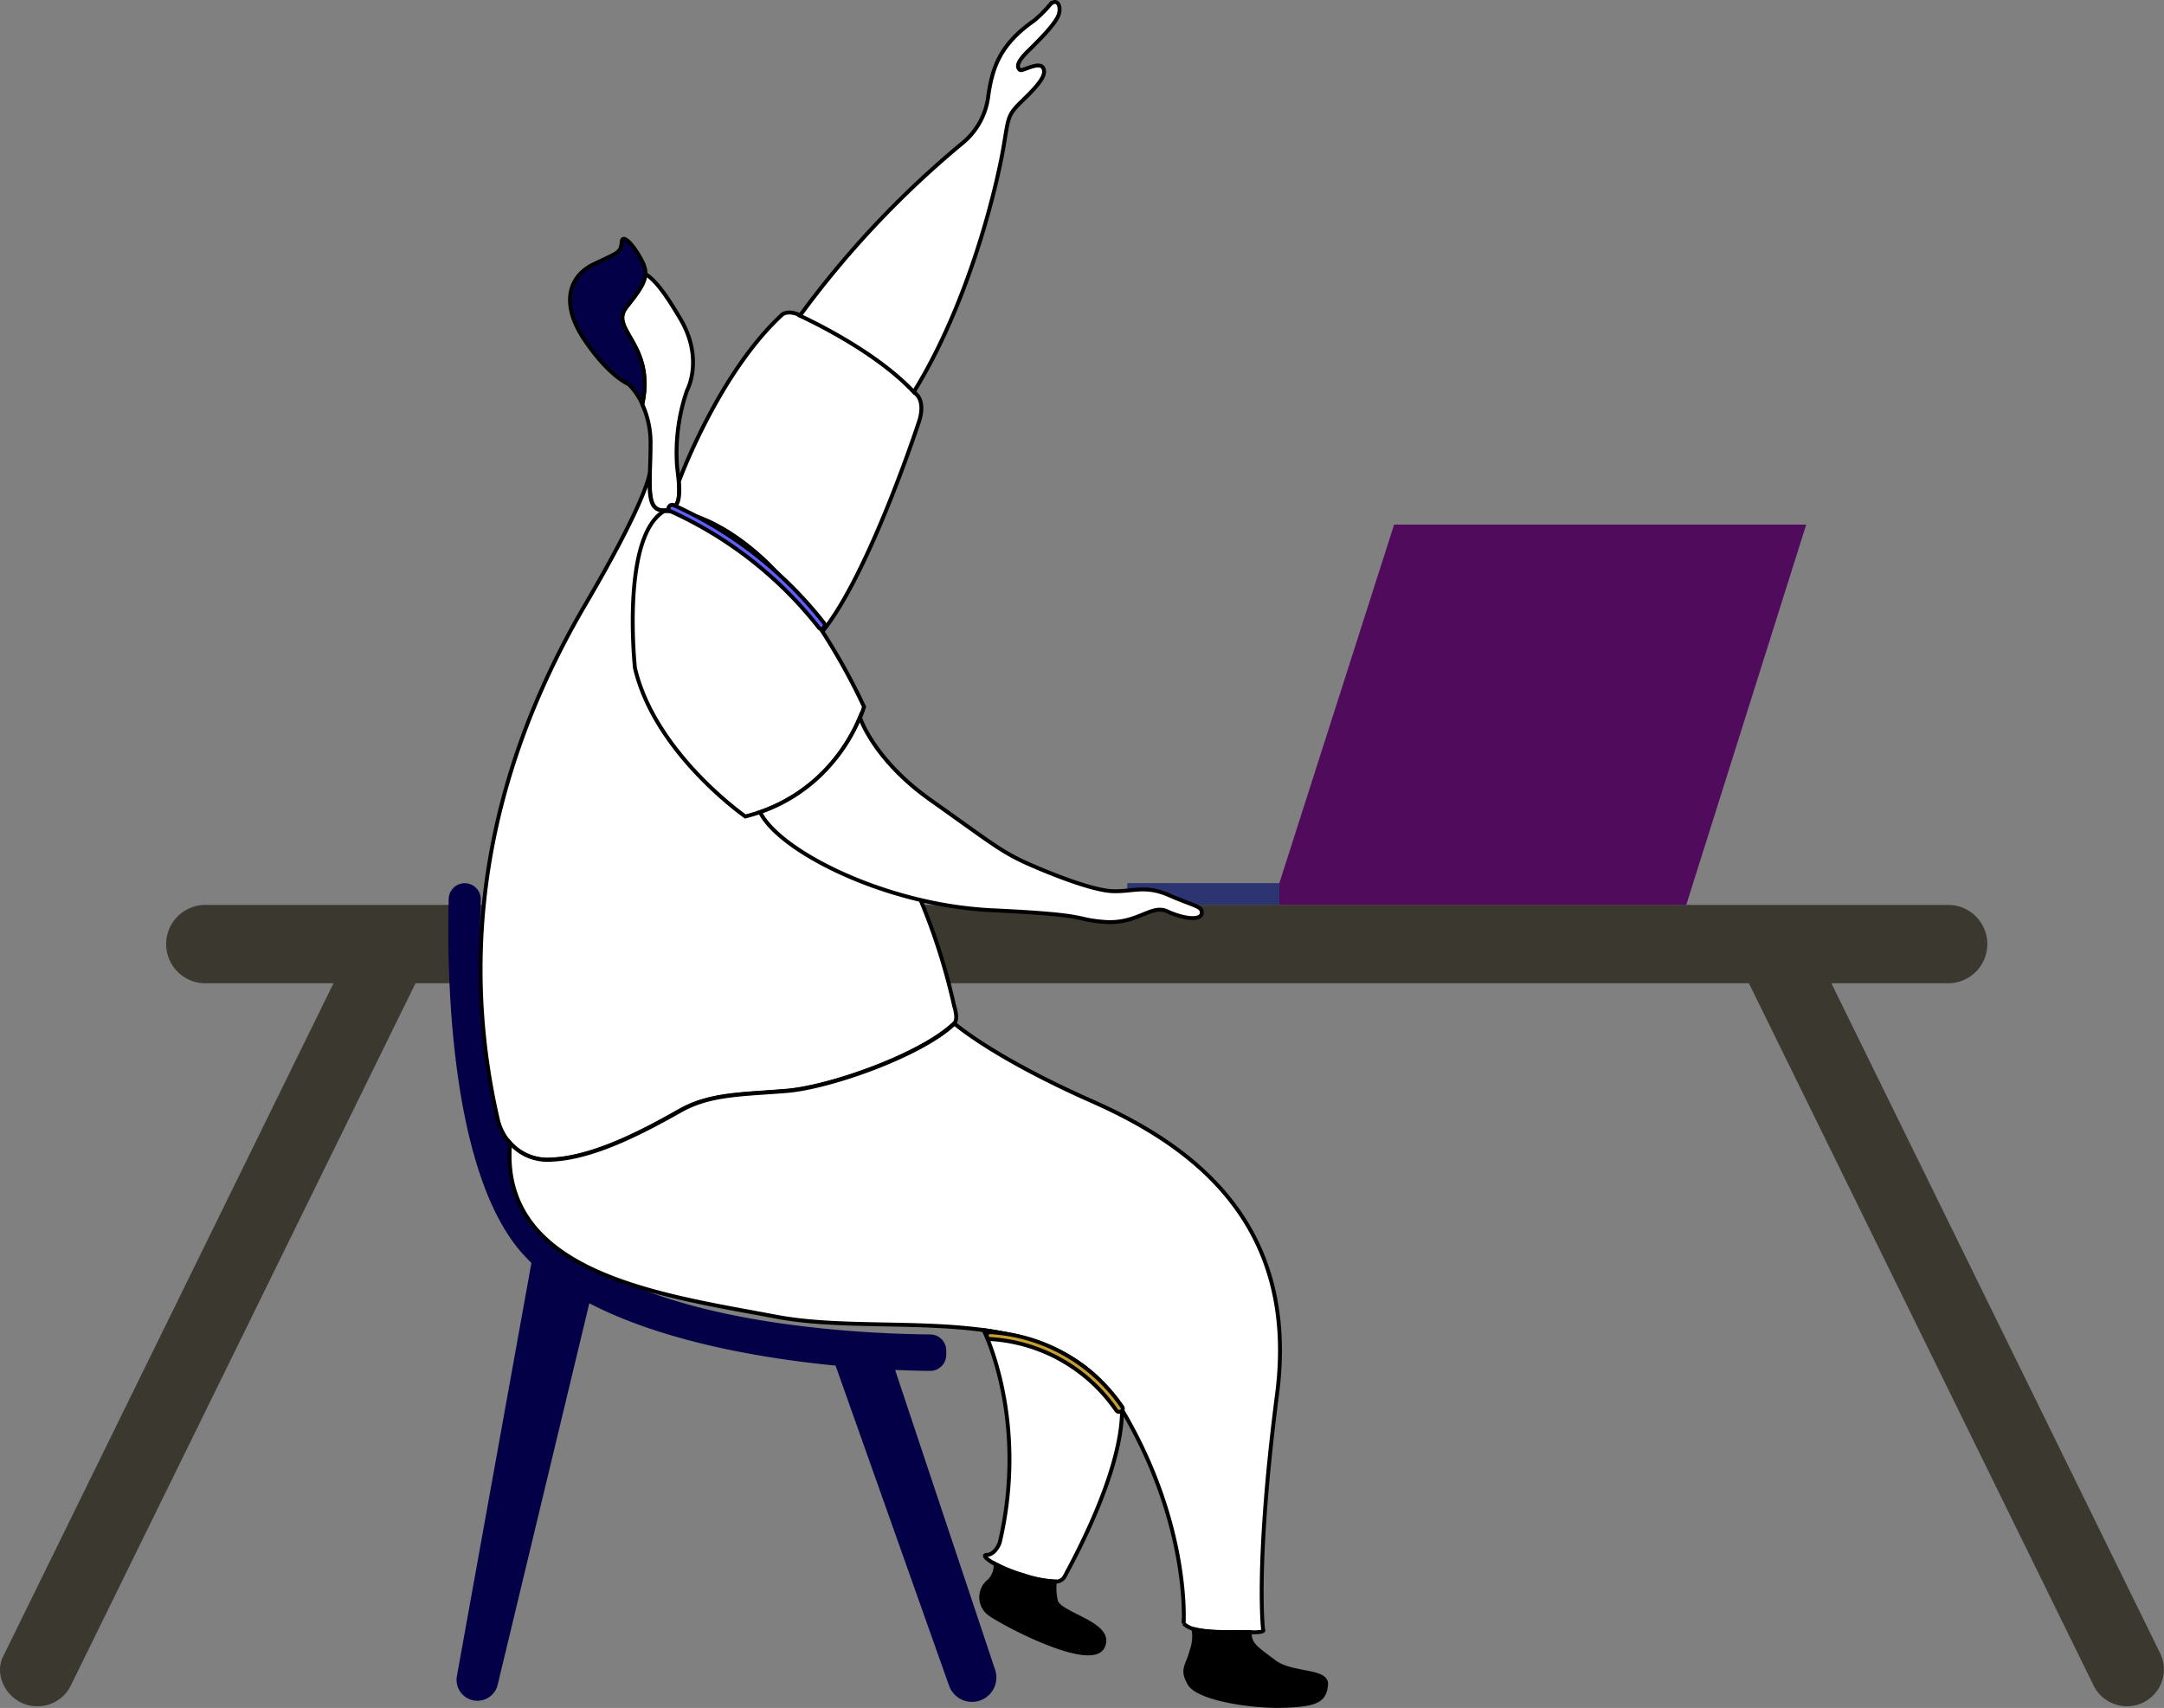 <svg role="img" xmlns="http://www.w3.org/2000/svg" width="277.08" height="218.661" viewBox="0 0 277.08 218.661">
  <rect x="0" y="0" width="277.08" height="218.661" fill="#808080" stroke="none"/>
  <g id="Grupo_103" data-name="Grupo 103" transform="translate(0 0.252)">
    <rect id="Rectángulo_23" data-name="Rectángulo 23" width="19.475" height="2.816" transform="translate(144.333 112.816)" fill="#2c3571"/>
    <path id="Trazado_30" data-name="Trazado 30" d="M857.76,1169.7H804.995L790.3,1215.6v2.816h52.091Z" transform="translate(-626.492 -1102.786)" fill="#510b5c"/>
    <path id="Trazado_31" data-name="Trazado 31" d="M634.488,1431.963l42.324-86.232H660.328a5.016,5.016,0,0,1,0-10.031H883.621a5.016,5.016,0,0,1,0,10.031H868.6l42.089,85.762a4.716,4.716,0,0,1-4.253,6.8h0a4.759,4.759,0,0,1-4.253-2.64l-44.143-89.927H687.312l-44.142,89.927a4.726,4.726,0,0,1-4.253,2.64h0C635.456,1438.327,633.168,1434.661,634.488,1431.963Z" transform="translate(-634.109 -1220.097)" fill="#3a382f"/>
    <path id="Trazado_32" data-name="Trazado 32" d="M1154.5,1374.829h0q-.748-.748-1.408-1.5c-9.445-11.087-9.386-37.661-9.181-45.139a2.054,2.054,0,1,1,4.106.146c-.293,7.127-.381,30.386,9.21,42.265,9.855,12.2,40.183,13.316,48.337,13.375a2.059,2.059,0,0,1,2.053,2.054v.557a2.047,2.047,0,0,1-2.082,2.053c-1.35,0-2.846-.058-4.429-.117v.117l12.759,38.247a3.117,3.117,0,0,1-5.9,2.024l-14.519-40.946c-10.295-1-22.5-3.285-31.53-7.978h0l-11.732,48.835a2.67,2.67,0,0,1-5.221-1.114Z" transform="translate(-1086.459 -1213.383)" fill="#030047"/>
    <g id="Human_2" transform="translate(61.535)">
      <path id="Trazado_57" data-name="Trazado 57" d="M1266.84,1071.918a11.889,11.889,0,0,1,1.056,5.221c0,1.349-.059,2.552-.088,3.608h0c-.059,3.05.058,4.751,1.76,4.751h.088c1.76-.029,2.024-1.349,1.848-3.666-.059-.557-.117-1.2-.205-1.877a24.434,24.434,0,0,1,1.261-9.8c.558-1.085,1.789-4.781-.88-9.239-1.936-3.256-3.167-4.9-4.487-5.719-.03,1.143-.822,2.317-2.435,4.311C1262.558,1062.357,1268.512,1064.233,1266.84,1071.918Z" transform="translate(-1246.134 -1020.403)" fill="#fff" stroke="#000" stroke-width="0.5"/>
      <path id="Trazado_58" data-name="Trazado 58" d="M1286.923,1053c3.05,4.488,5.426,5.514,5.573,5.573h0a8.248,8.248,0,0,1,1.76,2.552c1.643-7.685-4.282-9.562-2.024-12.407,1.613-2.024,2.405-3.168,2.435-4.312a3.209,3.209,0,0,0-.382-1.466c-.88-1.818-2.581-3.9-2.669-2.523-.118,1.379-.528,1.32-3.667,2.845C1284.782,1044.822,1283.756,1048.4,1286.923,1053Z" transform="translate(-1273.551 -1009.643)" fill="#030047" stroke="#000" stroke-width="0.5"/>
      <path id="Trazado_59" data-name="Trazado 59" d="M1149.569,1211.637h0a85.986,85.986,0,0,0,2.054,13.609,7.034,7.034,0,0,0,1.467,2.757,6.482,6.482,0,0,0,5.367,2.141c5.72-.235,12.67-4.136,16.513-6.306,3.842-2.141,8.066-2.024,13.609-2.493s17.217-4.575,21.411-8.623c0,0,.615-.293,0-2.288a80.287,80.287,0,0,0-4.282-13.492c-10.471-29.653-19.857-47.075-32.938-49.891-1.7,0-1.818-1.7-1.76-4.751-.029.235-.5,3.637-8.271,16.865C1155.993,1170.692,1147.985,1188.906,1149.569,1211.637Z" transform="translate(-1149.366 -1081.956)" fill="#fff" stroke="#000" stroke-width="0.5"/>
      <path id="Trazado_60" data-name="Trazado 60" d="M1042.1,1420.013c7.978,1.525,17.862.528,26.632,1.73,7.274,1,13.756,3.49,17.715,10.207,8.77,14.782,7.89,27.365,7.89,27.365a3.158,3.158,0,0,0,1.29.7h0c2.053.586,5.544.381,7.215.411,2.112.059,1.672-.323,1.672-.323s-1.026-8.329,1.789-30.181-10.852-31.794-23.64-37.455S1065,1382.5,1065,1382.5c-4.194,4.018-15.868,8.154-21.411,8.623-5.573.469-9.8.352-13.609,2.493-3.842,2.141-10.794,6.071-16.513,6.305a6.358,6.358,0,0,1-5.368-2.14C1006.664,1414.588,1027.518,1417.257,1042.1,1420.013Z" transform="translate(-1004.32 -1251.704)" fill="#fff" stroke="#000" stroke-width="0.5"/>
      <path id="Trazado_61" data-name="Trazado 61" d="M988.423,1653.739c1.115,1.877,7.89,2.962,12.143,2.816s5.162-.763,5.338-2.7-4.4-1.232-6.629-2.933c-2.2-1.672-3.226-2.2-3.139-3.813-1.671-.059-5.162.176-7.215-.411h0a5.2,5.2,0,0,1-.235,2.787C988.188,1651.481,987.308,1651.833,988.423,1653.739Z" transform="translate(-897.647 -1438.413)" stroke="#000" stroke-width="0.5"/>
      <path id="Trazado_62" data-name="Trazado 62" d="M1078.5,1546.276a18.678,18.678,0,0,0,3.608,1.437,14.7,14.7,0,0,0,3.989.792,1.356,1.356,0,0,0,1.349-.792c.528-1.056,7.3-13.023,7.274-21.206-3.989-6.687-10.471-9.21-17.715-10.207,0,0,5.778,11.439,2.053,27.219,0,0-.528,1.5-1.613,1.555C1076.823,1545.073,1077.293,1545.6,1078.5,1546.276Z" transform="translate(-1012.592 -1346.26)" fill="#fff" stroke="#000" stroke-width="0.5"/>
      <path id="Trazado_63" data-name="Trazado 63" d="M1085.672,1624.706c1.525,1.174,13.052,7.333,14.577,4.312s-5.749-4.135-6.013-5.983a7.454,7.454,0,0,1-.117-2.406h0a14.7,14.7,0,0,1-3.989-.792,18.691,18.691,0,0,1-3.608-1.437,2.726,2.726,0,0,1-.85,2.2A2.641,2.641,0,0,0,1085.672,1624.706Z" transform="translate(-1020.59 -1418.413)" stroke="#000" stroke-width="0.5"/>
      <path id="Trazado_64" data-name="Trazado 64" d="M1164.57,1097.454h.117a6.1,6.1,0,0,1,.91.059c.088,0,.205.029.293.029.058,0,.147.029.206.029.088.029.205.029.322.058h.088a1.245,1.245,0,0,0,.323.059c2.376.528,6.335,2.083,10.97,6.541l.41.411a50.23,50.23,0,0,1,6.6,8.3c5.631-6.981,11.527-24.374,12.348-26.866.821-2.523-.293-3.432-.293-3.432a4.882,4.882,0,0,0-.381-.411h0c-4.869-5.191-13.14-9.092-14.577-9.766-1.467-.7-2.229-.118-2.229-.118-8.213,7.538-13.258,21.382-13.258,21.382C1166.594,1096.105,1166.33,1097.425,1164.57,1097.454Z" transform="translate(-1141.02 -1032.359)" fill="#fff" stroke="#000" stroke-width="0.5"/>
      <path id="Trazado_65" data-name="Trazado 65" d="M1104.249,976.726c1.437.675,9.708,4.576,14.577,9.767,7.538-12.172,10.911-27.747,11.527-31.56.646-3.813.469-3.9,2.581-5.925,2.112-2.053,2.992-3.285,2.405-4.077-.587-.763-2.669.587-2.933.322s-.646-.762,1.085-2.434c1.7-1.672,3.637-3.637,3.93-4.752s-.322-2.141-1.261-1.027a15.831,15.831,0,0,1-1.965,1.936c-4.488,3.138-5.367,6.218-5.866,9.914a9.234,9.234,0,0,1-3.344,5.807A122.774,122.774,0,0,0,1104.249,976.726Z" transform="translate(-1063.364 -936.561)" fill="#fff" stroke="#000" stroke-width="0.5"/>
      <path id="Trazado_66" data-name="Trazado 66" d="M1189.885,1178.892c2.581,10.969,14.138,19.006,14.138,19.006.645-.176,1.261-.352,1.877-.557a21.328,21.328,0,0,0,8.359-5.338,22.526,22.526,0,0,0,4.458-6.8,11.917,11.917,0,0,0,.5-1.349,81.753,81.753,0,0,0-5.279-9.562,50.521,50.521,0,0,0-6.6-8.3l-.41-.411c-4.634-4.487-8.594-6.012-10.97-6.54a1.23,1.23,0,0,0-.322-.059h-.088c-.117-.029-.205-.029-.323-.058-.058,0-.147-.03-.206-.03a1.107,1.107,0,0,0-.293-.029,5.957,5.957,0,0,0-.91-.058h-.2C1188.067,1162.114,1189.885,1178.892,1189.885,1178.892Z" transform="translate(-1170.119 -1093.617)" fill="#fff" stroke="#000" stroke-width="0.5"/>
      <path id="Trazado_67" data-name="Trazado 67" d="M1042.159,1260.943h0c1.965,3.96,10.676,8.946,20.619,11.263a50.622,50.622,0,0,0,8.916,1.291c13.2.616,10.295,1.144,14.548,1.5,4.253.323,6.013-2.317,8.066-1.349,2.024.939,4.253,1.232,4.4.264.147-.938-1.026-.938-4.135-2.317-3.109-1.349-4.546-.469-7.186-.528s-8.271-2.317-11.38-3.725c-3.109-1.437-4.6-2.7-11.967-7.919-7.391-5.221-9.093-10.618-9.093-10.618a22.181,22.181,0,0,1-4.458,6.8A20.976,20.976,0,0,1,1042.159,1260.943Z" transform="translate(-1006.377 -1157.219)" fill="#fff" stroke="#000" stroke-width="0.5"/>
      <g id="Grupo_33" data-name="Grupo 33" transform="translate(64.81 170.303)">
        <g id="Grupo_32" data-name="Grupo 32">
          <path id="Trazado_68" data-name="Trazado 68" d="M1093.213,1527.2a21.121,21.121,0,0,0-16.161-9.122c-.557-.029-.557-.909,0-.88a22.024,22.024,0,0,1,16.924,9.562c.322.469-.44.909-.763.44Z" transform="translate(-1076.634 -1517.198)" fill="#c59e31" stroke="#000" stroke-width="0.5"/>
        </g>
      </g>
      <g id="Grupo_35" data-name="Grupo 35" transform="translate(24.051 64.377)">
        <g id="Grupo_34" data-name="Grupo 34">
          <path id="Trazado_69" data-name="Trazado 69" d="M1226.059,1171.785a50.661,50.661,0,0,0-19.036-14.929c-.528-.235-.058-1,.44-.762a51.182,51.182,0,0,1,19.241,15.076c.323.41-.294,1.056-.646.616Z" transform="translate(-1206.791 -1156.049)" fill="#5f5fff" stroke="#000" stroke-width="0.5"/>
        </g>
      </g>
    </g>
  </g>
</svg>
